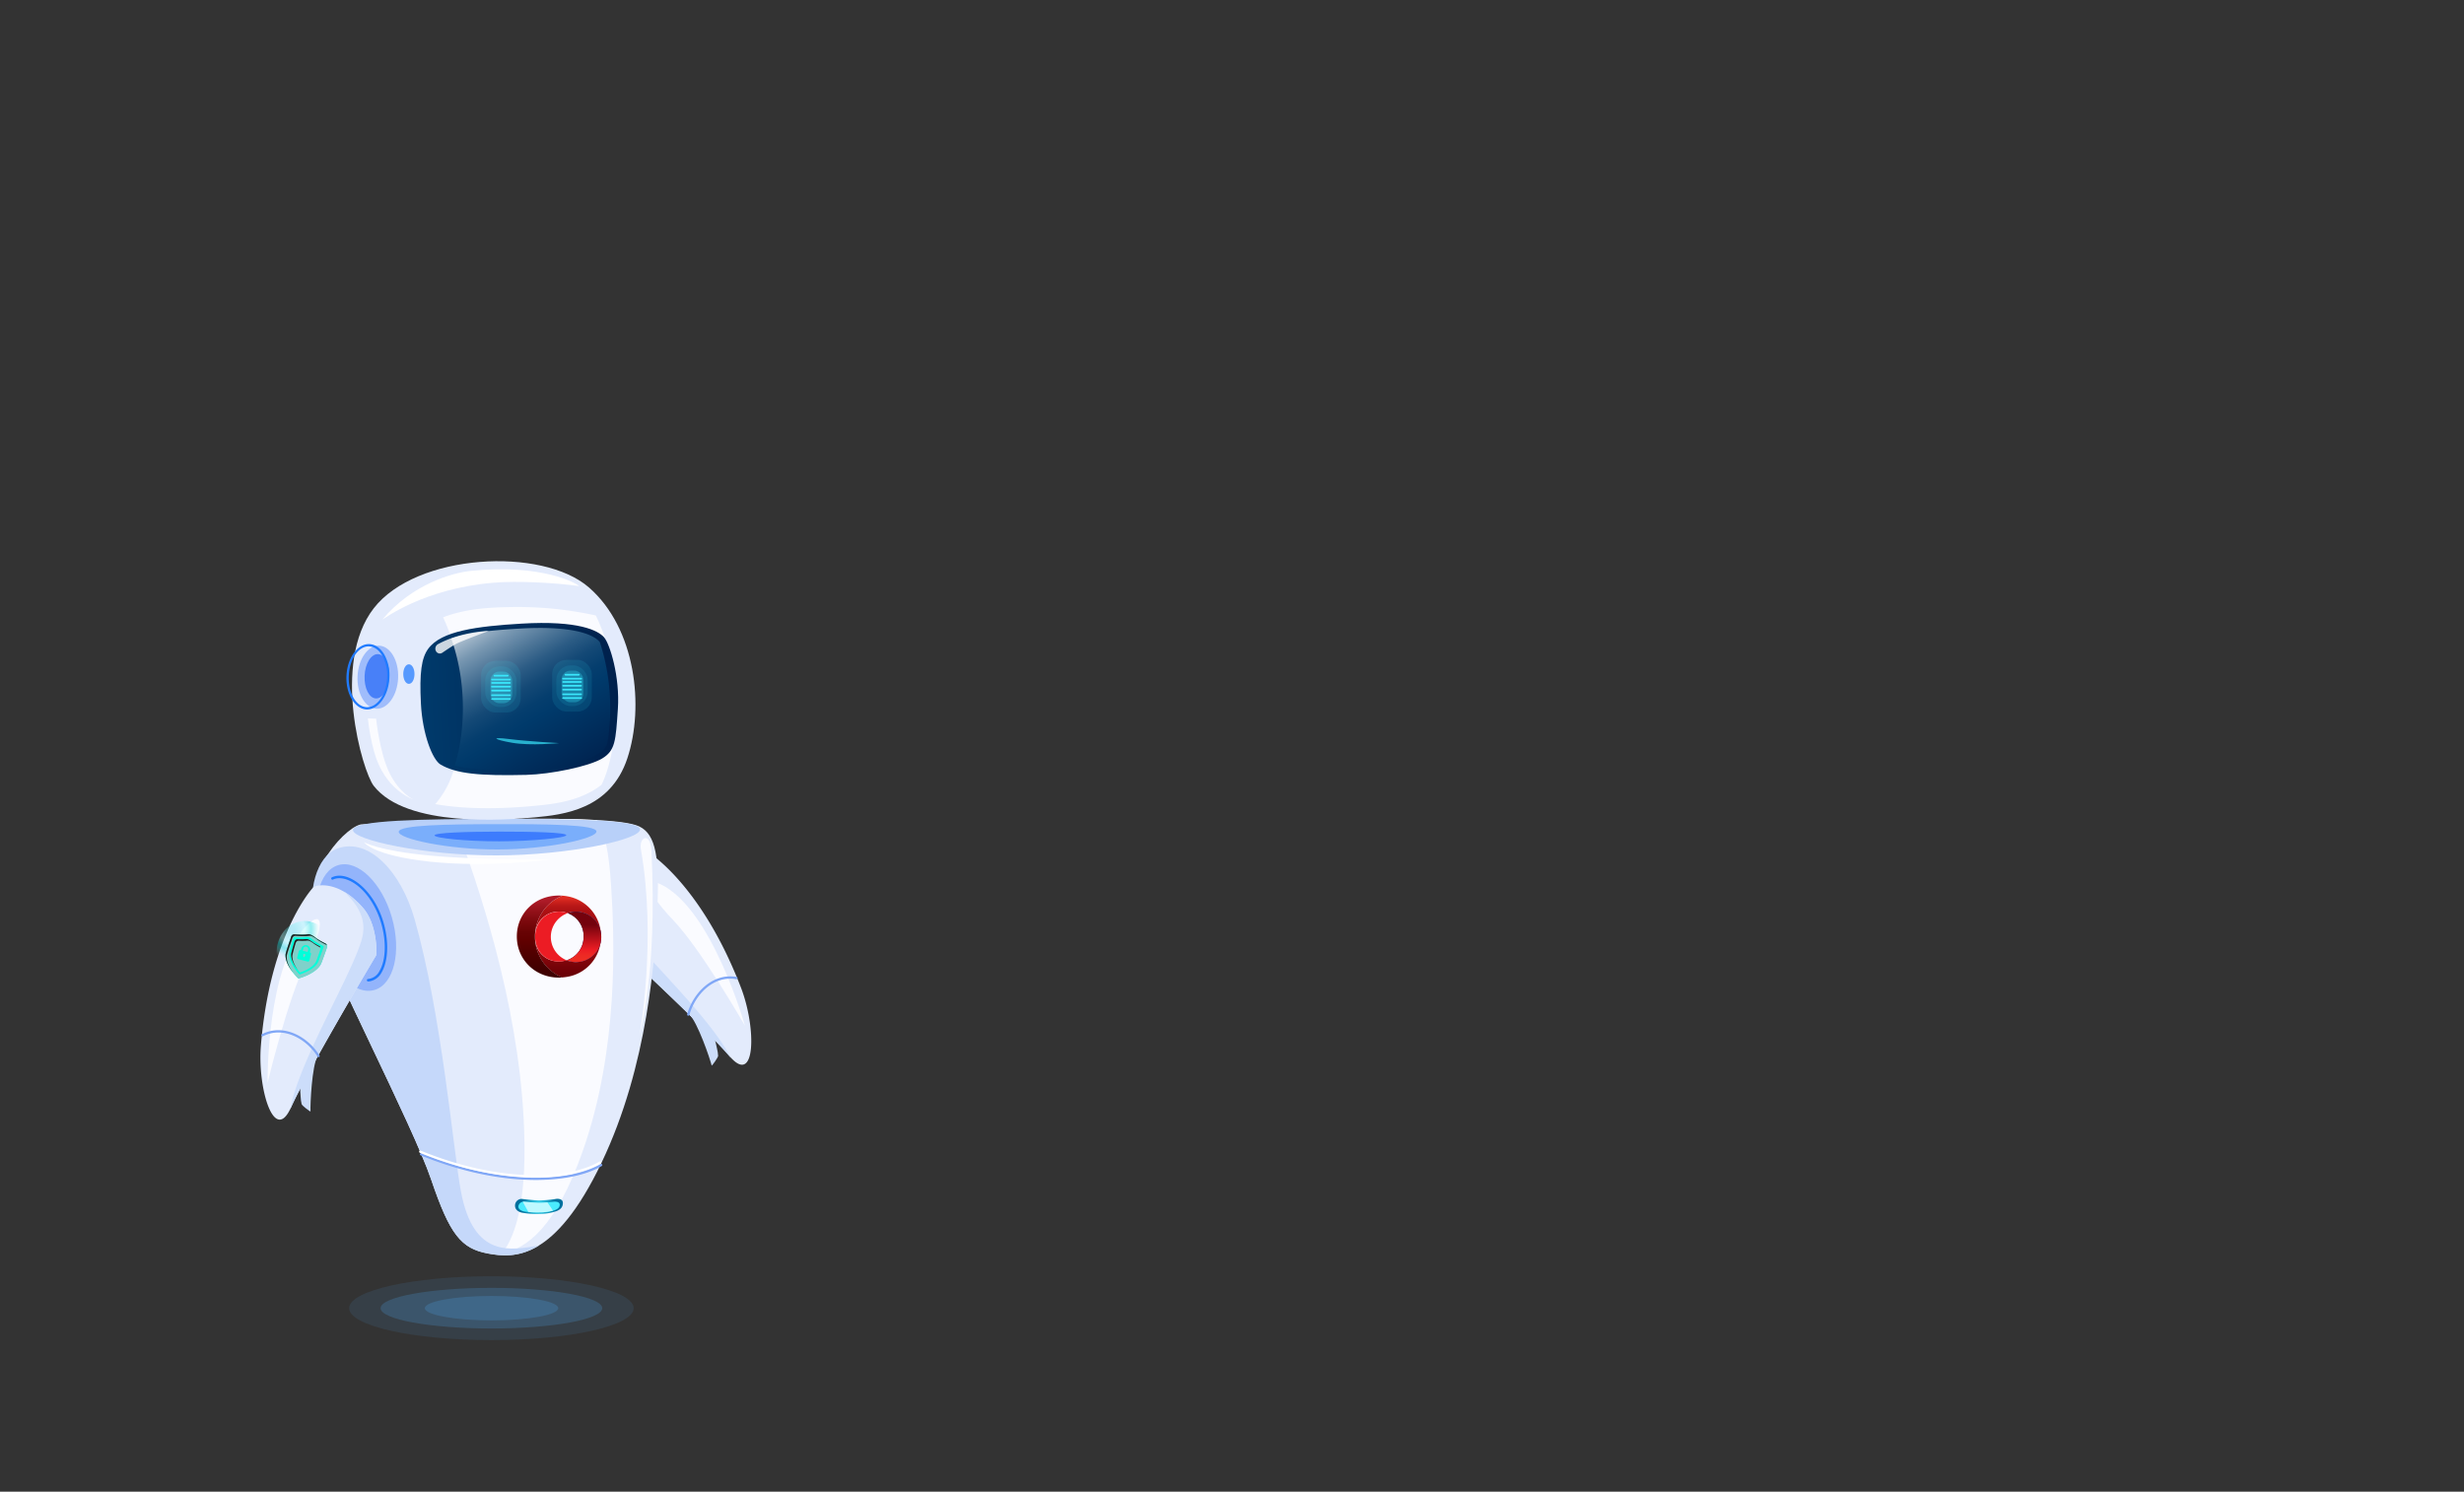 <svg xmlns="http://www.w3.org/2000/svg" xmlns:xlink="http://www.w3.org/1999/xlink" width="1024" height="620" viewBox="0 0 1024 620">
  <rect x="0" y="0" width="1024" height="620" fill="#333333" stroke="none"/>
  <defs>
    <style>
      .cls-1 {
        isolation: isolate;
      }

      .cls-2 {
        fill: none;
      }

      .cls-3, .cls-4 {
        fill: #51b2fb;
      }

      .cls-3, .cls-37 {
        opacity: 0.1;
      }

      .cls-4 {
        opacity: 0.2;
      }

      .cls-5 {
        fill: #e3ebfc;
      }

      .cls-6 {
        fill: #ccddfa;
      }

      .cls-7 {
        fill: #fafbff;
      }

      .cls-8 {
        fill: #80a7f6;
      }

      .cls-9 {
        fill: #9fbcfb;
      }

      .cls-10 {
        fill: #b8d0f9;
      }

      .cls-11, .cls-27, .cls-36 {
        fill: #207bff;
      }

      .cls-11, .cls-28 {
        opacity: 0.4;
      }

      .cls-12 {
        fill: #004bff;
        opacity: 0.5;
        mix-blend-mode: multiply;
      }

      .cls-13 {
        fill: #c5d8fa;
      }

      .cls-14 {
        fill: url(#_ÂÁ_Ï_ÌÌ_È_ËÂÌÚ_30);
      }

      .cls-15 {
        fill: #4aebff;
      }

      .cls-16, .cls-35 {
        fill: #fff;
      }

      .cls-17 {
        fill: #bef9ff;
      }

      .cls-18 {
        fill: url(#linear-gradient);
      }

      .cls-19 {
        fill: #ec1c24;
      }

      .cls-20 {
        fill: url(#linear-gradient-2);
      }

      .cls-21 {
        fill: url(#linear-gradient-3);
      }

      .cls-22 {
        fill: url(#linear-gradient-4);
      }

      .cls-23 {
        fill: url(#linear-gradient-5);
      }

      .cls-24 {
        fill: url(#linear-gradient-6);
      }

      .cls-25 {
        fill: url(#linear-gradient-7);
      }

      .cls-26 {
        fill: #93b4fb;
      }

      .cls-28 {
        mix-blend-mode: lighten;
        fill: url(#radial-gradient);
      }

      .cls-29 {
        fill: #00ffda;
      }

      .cls-30 {
        fill: #7fd1ca;
      }

      .cls-31 {
        fill: #1e1e1e;
      }

      .cls-32 {
        fill: url(#_ÂÁ_Ï_ÌÌ_È_ËÂÌÚ_14);
      }

      .cls-33 {
        fill: url(#_ÂÁ_Ï_ÌÌ_È_ËÂÌÚ_18);
      }

      .cls-34 {
        fill: #4880f8;
      }

      .cls-35 {
        opacity: 0.8;
      }

      .cls-36 {
        opacity: 0.72;
      }

      .cls-37, .cls-38, .cls-39, .cls-40 {
        fill: #3ae6fb;
      }

      .cls-38 {
        opacity: 0.3;
      }

      .cls-40 {
        opacity: 0.7;
      }
    </style>
    <radialGradient id="_ÂÁ_Ï_ÌÌ_È_ËÂÌÚ_30" data-name="¡ÂÁ˚ÏˇÌÌ˚È „‡‰ËÂÌÚ 30" cx="4508.49" cy="501.4" r="7.37" gradientTransform="translate(-4284.51)" gradientUnits="userSpaceOnUse">
      <stop offset="0" stop-color="#4aebff"/>
      <stop offset="1" stop-color="#00709e"/>
    </radialGradient>
    <linearGradient id="linear-gradient" x1="190.89" y1="372.66" x2="190.89" y2="413.3" gradientTransform="translate(45.19)" gradientUnits="userSpaceOnUse">
      <stop offset="0.02" stop-color="#dd2a21"/>
      <stop offset="0.06" stop-color="#c8201b"/>
      <stop offset="0.1" stop-color="#b71717"/>
      <stop offset="0.15" stop-color="#ac1113"/>
      <stop offset="0.22" stop-color="#a50e12"/>
      <stop offset="0.43" stop-color="#a30d11"/>
      <stop offset="0.79" stop-color="#6b0006"/>
    </linearGradient>
    <linearGradient id="linear-gradient-2" x1="179.09" y1="374.47" x2="179.09" y2="403.64" gradientTransform="translate(45.19)" gradientUnits="userSpaceOnUse">
      <stop offset="0" stop-color="#ad1a27"/>
      <stop offset="0.08" stop-color="#9e151f"/>
      <stop offset="0.28" stop-color="#7d090e"/>
      <stop offset="0.44" stop-color="#680304"/>
      <stop offset="0.56" stop-color="#610000"/>
      <stop offset="0.73" stop-color="#520000"/>
      <stop offset="1" stop-color="#3f0000"/>
    </linearGradient>
    <linearGradient id="linear-gradient-3" x1="746.72" y1="389.49" x2="766.14" y2="389.49" gradientTransform="matrix(-1, 0, 0, 1, 1015.73, 0)" gradientUnits="userSpaceOnUse">
      <stop offset="0" stop-color="#be1349"/>
      <stop offset="0.24" stop-color="#be124e"/>
      <stop offset="0.25" stop-color="#be124e"/>
      <stop offset="1" stop-color="#7a0025"/>
    </linearGradient>
    <linearGradient id="linear-gradient-4" x1="740.98" y1="399.18" x2="766.22" y2="399.18" gradientTransform="matrix(-1, 0, 0, 1, 1015.73, 0)" gradientUnits="userSpaceOnUse">
      <stop offset="0" stop-color="#282881"/>
      <stop offset="0.27" stop-color="#26257d"/>
      <stop offset="0.55" stop-color="#1f1b70"/>
      <stop offset="0.84" stop-color="#150c5b"/>
      <stop offset="1" stop-color="#0d004c"/>
    </linearGradient>
    <linearGradient id="linear-gradient-5" x1="746.95" y1="399.18" x2="766.14" y2="399.18" xlink:href="#linear-gradient-3"/>
    <linearGradient id="linear-gradient-6" x1="750.84" y1="389.41" x2="774.95" y2="389.41" xlink:href="#linear-gradient-4"/>
    <linearGradient id="linear-gradient-7" x1="197.49" y1="398.22" x2="197.49" y2="384.41" gradientTransform="translate(45.19)" gradientUnits="userSpaceOnUse">
      <stop offset="0" stop-color="#ed2d24"/>
      <stop offset="0.12" stop-color="#ed2824"/>
      <stop offset="0.25" stop-color="#ec1c24"/>
      <stop offset="1" stop-color="#74020d"/>
    </linearGradient>
    <radialGradient id="radial-gradient" cx="3056.91" cy="648.28" r="15.61" gradientTransform="matrix(0.74, 0.02, -0.03, 0.82, -2121.15, -206.49)" gradientUnits="userSpaceOnUse">
      <stop offset="0" stop-color="#00ddde" stop-opacity="0.52"/>
      <stop offset="0.09" stop-color="#2de6e7" stop-opacity="0.65"/>
      <stop offset="0.2" stop-color="#63f1f1" stop-opacity="0.8"/>
      <stop offset="0.3" stop-color="#8af8f9" stop-opacity="0.91"/>
      <stop offset="0.38" stop-color="#a2fdfd" stop-opacity="0.98"/>
      <stop offset="0.43" stop-color="#abffff"/>
      <stop offset="0.46" stop-color="#9ffcfd"/>
      <stop offset="0.51" stop-color="#7ff6f6"/>
      <stop offset="0.58" stop-color="#4aebeb"/>
      <stop offset="0.66" stop-color="#03dcdd"/>
      <stop offset="0.66" stop-color="#00dbdc"/>
      <stop offset="0.69" stop-color="#08dcdd" stop-opacity="0.97"/>
      <stop offset="0.74" stop-color="#1fdfe0" stop-opacity="0.88"/>
      <stop offset="0.8" stop-color="#44e5e5" stop-opacity="0.73"/>
      <stop offset="0.87" stop-color="#78eced" stop-opacity="0.53"/>
      <stop offset="0.94" stop-color="#baf5f6" stop-opacity="0.27"/>
      <stop offset="1" stop-color="#fff" stop-opacity="0"/>
    </radialGradient>
    <linearGradient id="_ÂÁ_Ï_ÌÌ_È_ËÂÌÚ_14" data-name="¡ÂÁ˚ÏˇÌÌ˚È „‡‰ËÂÌÚ 14" x1="4415.28" y1="502.11" x2="4497.3" y2="502.11" gradientTransform="translate(-4259.86 13.43) rotate(-2.88)" gradientUnits="userSpaceOnUse">
      <stop offset="0" stop-color="#003a6b"/>
      <stop offset="1" stop-color="#00204c"/>
    </linearGradient>
    <linearGradient id="_ÂÁ_Ï_ÌÌ_È_ËÂÌÚ_18" data-name="¡ÂÁ˚ÏˇÌÌ˚È „‡‰ËÂÌÚ 18" x1="4482.23" y1="256.51" x2="4523.79" y2="326.53" gradientTransform="translate(-4284.51)" gradientUnits="userSpaceOnUse">
      <stop offset="0" stop-color="#cbd7e1"/>
      <stop offset="0.05" stop-color="#aec0d0"/>
      <stop offset="0.15" stop-color="#7998b2"/>
      <stop offset="0.26" stop-color="#4e7698"/>
      <stop offset="0.35" stop-color="#2c5c85"/>
      <stop offset="0.44" stop-color="#144976"/>
      <stop offset="0.53" stop-color="#053e6e"/>
      <stop offset="0.6" stop-color="#003a6b"/>
      <stop offset="1" stop-color="#00204c"/>
    </linearGradient>
  </defs>
  <title>robot</title>
  <g class="cls-1">
    <g id="prosabot">
      <g id="fondo">
        <rect class="cls-2" width="1024" height="620"/>
      </g>
      <g id="sombra">
        <ellipse class="cls-3" cx="204.22" cy="543.73" rx="59.12" ry="13.27"/>
        <ellipse class="cls-4" cx="204.22" cy="543.73" rx="46.05" ry="8.44"/>
        <path class="cls-4" d="M232,543.73c0,2.8-12.41,5.08-27.73,5.08s-27.72-2.28-27.72-5.08,12.41-5.08,27.72-5.08S232,540.92,232,543.73Z"/>
      </g>
      <g id="brazoIzquierdo">
        <g>
          <path class="cls-5" d="M308,410.67c-15.1-39.29-34.5-53.83-39-56.77a3.32,3.32,0,0,0-2.23-.55c-2.92.31-10.27,2.33-15.86,14.43-3.87,8.36-.17,20.16.38,20.67,5.74,5.29,41.8,38.66,51.85,50.48C314.06,451.78,314.41,427.47,308,410.67Z"/>
          <path class="cls-6" d="M250.86,367.83a34.9,34.9,0,0,1,5.72-8.93c-.63,1.09-1.26,2.28-1.87,3.59-4.87,10.55-.78,16.42,2.17,20.41,10.55,14.31,38,39.46,46.85,56.8l-.64-.72c-10-11.82-46.11-45.19-51.85-50.48C250.69,388,247,376.19,250.86,367.83Z"/>
          <path class="cls-7" d="M274.77,367.63c21.36,10.53,34.81,58.69,34.81,58.69s-18.08-31.64-30-44.09S267.47,364,274.77,367.63Z"/>
          <path class="cls-6" d="M297.08,431.85c.57,2.84,1.31,5.14,1.36,7,0,.66-2.61,4.34-2.69,4-.71-2.92-5.84-17.88-9.31-21.3C285.21,420.39,296.52,429,297.08,431.85Z"/>
          <path class="cls-8" d="M286.18,422.15a.48.48,0,0,0,.33-.33c2.35-8.43,10-16.49,19.43-14.82a.48.48,0,0,0,.17-.95c-10-1.76-18.06,6.68-20.53,15.52a.48.48,0,0,0,.34.59A.46.46,0,0,0,286.18,422.15Z"/>
        </g>
        <path class="cls-9" d="M264.61,373.21c6.91-11,8.7-22.33,4-25.26s-14.11,3.63-21,14.65-8.59,22.18-4,25.27C250.23,392.33,257.7,384.24,264.61,373.21Z"/>
      </g>
      <g id="torso">
        <path class="cls-5" d="M150.77,342.6c-5.73-.37-25.92,19.88-19.84,39.53s40.48,85.21,48.27,108.17,12.46,28.61,23.54,30.69,27.82,2.85,47.23-37.68,22.4-86,23.28-107.67-1.38-30.21-8.94-32.67C246.68,337.21,150.77,342.6,150.77,342.6Z"/>
        <path class="cls-7" d="M242.14,478.54c15.05-42.64,13.24-88.46,11.84-110.18-.93-14.43-2.63-22.95-6-27.52-16-.9-39.44-.51-59.29.13,10.61,28,26.3,75.13,28.91,123.68,1.74,32.4-2.74,48.23-8.93,56.33C218.81,519,230.94,510.26,242.14,478.54Z"/>
        <path class="cls-10" d="M266,344.77c0,4.2-29.68,10.72-59.63,10.77S146.7,349.16,146.69,345s29.69-4.58,59.64-4.63S266,340.57,266,344.77Z"/>
        <path class="cls-11" d="M247.88,345.62c0,2.91-20.44,7.42-41.08,7.46s-41.09-4.41-41.1-7.32,20.46-3.17,41.09-3.21S247.88,342.72,247.88,345.62Z"/>
        <path class="cls-12" d="M235.33,347.13c0,1.11-14.1,2.52-27.85,2.55s-26.9-1.35-26.9-2.46,13.15-1.55,26.9-1.57S235.33,346,235.33,347.13Z"/>
        <path class="cls-13" d="M191.52,495.05c-3.18-17.19-7.92-73.37-19.22-113-5.66-19.87-19-33.89-31.88-29.45-9.16,3.15-12.78,18.93-9.49,29.56,6.08,19.64,40.48,85.21,48.27,108.17s12.46,28.61,23.54,30.69c5.71,1.07,12.92,1.78,21.22-3.31C212.73,519.45,196.79,523.5,191.52,495.05Z"/>
        <path class="cls-14" d="M231.17,503.41a20.31,20.31,0,0,1-6.83,1.13,31,31,0,0,1-7.63-.56c-1.43-.36-2.67-1.28-2.67-2.84h0a2.77,2.77,0,0,1,2.68-2.83s5.87.66,7.3.64a52.27,52.27,0,0,0,7.41-.69c1.47,0,2.85.43,2.41,2.54C233.63,501.78,233,502.75,231.17,503.41Z"/>
        <path class="cls-15" d="M230.23,503.1a20.88,20.88,0,0,1-5.9.8,33.08,33.08,0,0,1-6.6-.4c-1.23-.26-2.31-.91-2.31-2h0a2.19,2.19,0,0,1,2.31-2s5.08.47,6.32.46a53.3,53.3,0,0,0,6.41-.5c1.27,0,2.46.31,2.07,1.82C232.36,501.93,231.77,502.63,230.23,503.1Z"/>
        <path class="cls-8" d="M222.69,490.45c-13.49,0-30-2.92-47.88-10.25a.48.48,0,0,1,.36-.89c33.25,13.67,61.86,11.93,74.37,4.54a.48.48,0,1,1,.49.82C244.08,488.19,234.57,490.45,222.69,490.45Z"/>
        <path class="cls-16" d="M222.34,489.39c-13.49,0-30-2.93-47.88-10.26a.48.48,0,0,1,.36-.89c33.25,13.67,61.86,11.94,74.37,4.54a.49.49,0,0,1,.66.17.47.47,0,0,1-.17.65C243.73,487.12,234.22,489.39,222.34,489.39Z"/>
        <path class="cls-7" d="M270.73,353.68c2.56,52-4.94,76.55-4.94,76.55S273,391,266.35,353C265.44,347.82,270.34,345.56,270.73,353.68Z"/>
        <path class="cls-16" d="M151.27,350.05s5.91,3.56,27.53,5.57,50.07,1.62,50.07,1.62-26.23,3.48-50.18.9S151.27,350.05,151.27,350.05Z"/>
        <path class="cls-17" d="M227.51,499.75c-1,.09-2.27.16-3.46.17s-6.32-.46-6.32-.46a2.52,2.52,0,0,0-.48.05l2.33,4.25a44.36,44.36,0,0,0,4.75.14,21.25,21.25,0,0,0,5.49-.7Z"/>
        <g>
          <path class="cls-18" d="M222.31,389.28a18.34,18.34,0,0,1,11.45-17,19.6,19.6,0,0,1,2,.26,16.89,16.89,0,0,1,14,16.1c0,.18,0,.36,0,.55v.19h0a10.49,10.49,0,0,0-13.9-9.88c1-.37,1-.37-.06,0a10.11,10.11,0,0,0-3.53-.62c-5.85,0-10,4.72-10,10.37v.1c0,5.65,4.05,10.27,9.9,10.27a10,10,0,0,0,3.22-.52,10.46,10.46,0,0,0,14.35-9.55,16.73,16.73,0,0,1-14,16.45,20.86,20.86,0,0,1-2.14.26A18.35,18.35,0,0,1,222.31,389.28Z"/>
          <path class="cls-19" d="M228.92,389.41a10.47,10.47,0,0,0,6.59,9.72,10,10,0,0,1-3.22.52c-5.85,0-9.9-4.62-9.9-10.27v-.1c0-5.65,4.14-10.37,10-10.37a10.11,10.11,0,0,1,3.53.62c1.06-.39,1.1-.39.06,0A10.48,10.48,0,0,0,228.92,389.41Z"/>
          <path class="cls-20" d="M232.29,372.22q.74,0,1.47.06a18.35,18.35,0,0,0,0,34c-.46,0-.92.06-1.39.06-10.18,0-17.58-7.69-17.58-17.07v-.09C214.8,379.81,222.1,372.22,232.29,372.22Z"/>
          <path class="cls-21" d="M249.87,389.41c0,.06,0,.11,0,.17s0-.12,0-.19Z"/>
          <path class="cls-22" d="M235.8,399c1.1.4,1.07.4,0,0Z"/>
          <path class="cls-23" d="M235.8,399c1.1.4,1.07.4,0,0Z"/>
          <path class="cls-24" d="M239.39,399.88a10.43,10.43,0,0,1-3.88-.75l.29-.1c1.07.4,1.1.4,0,0a10.21,10.21,0,0,0,6.74-9.75v-.09a10.06,10.06,0,0,0-6.62-9.66l.05,0a10.49,10.49,0,0,1,13.9,9.88c0,.07,0,.13,0,.19A10.46,10.46,0,0,1,239.39,399.88Z"/>
          <path class="cls-25" d="M239.39,399.88a10.43,10.43,0,0,1-3.88-.75l.29-.1c1.07.4,1.1.4,0,0a10.21,10.21,0,0,0,6.74-9.75v-.09a10.06,10.06,0,0,0-6.62-9.66l.05,0a10.49,10.49,0,0,1,13.9,9.88c0,.07,0,.13,0,.19A10.46,10.46,0,0,1,239.39,399.88Z"/>
        </g>
      </g>
      <g id="brazoDerecho">
        <path class="cls-26" d="M162.85,381.29c4.11,14.33.86,27.85-7.28,30.19s-18.07-7.4-22.19-21.73-.86-27.86,7.28-30.19S158.73,367,162.85,381.29Z"/>
        <path class="cls-27" d="M153,407.93a.51.51,0,0,1-.53-.48.52.52,0,0,1,.48-.55,5.93,5.93,0,0,0,4.78-3.35c3.39-5.81,2.74-16.78-1.51-25.51-5.07-10.44-13.18-14.61-17.79-12.48a.52.52,0,1,1-.43-.94c5.79-2.67,14.38,3.14,19.15,13,4.39,9,5,20.4,1.48,26.48a7,7,0,0,1-5.61,3.86Z"/>
        <g>
          <path class="cls-5" d="M108.41,434.76c3.42-41.83,17.85-61.3,21.29-65.41a3.46,3.46,0,0,1,2-1.17c2.87-.55,10.44-.74,19.15,9.17,6,6.84,5.78,19.16,5.4,19.81-4,6.71-29,49-35.33,63.14C114.06,475.71,107,452.64,108.41,434.76Z"/>
          <path class="cls-6" d="M150.87,377.39a33.89,33.89,0,0,0-7.94-6.86c.91.86,1.84,1.81,2.78,2.88,7.59,8.64,5.33,15.43,3.63,20.08-6.06,16.7-25.24,48.64-28.8,67.71.13-.27.27-.56.41-.87,6.28-14.17,31.33-56.43,35.32-63.13C156.66,396.55,156.89,384.23,150.87,377.39Z"/>
          <path class="cls-7" d="M128,384.12c-17.42,16.23-16.8,66-16.8,66s8.41-35.4,16.26-50.71S134,378.58,128,384.12Z"/>
          <path class="cls-6" d="M124.68,451.8c.26,2.87.2,5.28.67,7.11.17.64,3.7,3.38,3.69,3-.14-3,.58-18.73,2.93-23C132.8,437.44,124.43,448.93,124.68,451.8Z"/>
          <path class="cls-8" d="M132.37,439.4a.48.48,0,0,1-.41-.23c-4.59-7.35-14.09-12.82-22.65-8.49a.48.48,0,0,1-.64-.21.47.47,0,0,1,.21-.64c9.07-4.59,19.08,1.12,23.89,8.84a.47.47,0,0,1-.15.65A.49.49,0,0,1,132.37,439.4Z"/>
        </g>
        <g>
          <path class="cls-28" d="M138.15,396c-.21,7.08-5.57,12.67-12,12.48s-11.39-6.1-11.17-13.19,5.57-12.68,12-12.48S138.37,388.88,138.15,396Z"/>
          <g>
            <path class="cls-29" d="M118.68,396.71c-.16,2.39,1.18,4.88,2.55,6.78a24.29,24.29,0,0,0,2.78,3.2s7.37-1.89,9.4-6.12c.42-.89,2.36-6.43,2.36-6.43s.58-1.35-.51-2a32.61,32.61,0,0,1-3.74-2.12,11,11,0,0,0-2.49-1.6c-.71-.25-1-.11-2.32,0a40.6,40.6,0,0,1-4.39-.11c-1.3,0-1.45,1.45-1.45,1.45S118.75,395.71,118.68,396.71Z"/>
            <path class="cls-30" d="M120.87,389.79s-2.12,5.92-2.19,6.92c-.31,4.77,5.33,10,5.33,10h0s7.38-1.89,9.4-6.12c.43-.89,2.36-6.44,2.36-6.44s.58-1.34-.51-1.95a34.19,34.19,0,0,1-3.74-2.12,11,11,0,0,0-2.49-1.6c-.71-.25-1-.11-2.32,0a43.42,43.42,0,0,1-4.39-.11C121,388.3,120.87,389.79,120.87,389.79Zm1.16-.24,1.08,0a12.32,12.32,0,0,0,3.39,0c2.33-.44,3.05.74,4.17,1.55a21.74,21.74,0,0,0,2.88,1.67l.93.49a1.28,1.28,0,0,1,0,.27.19.19,0,0,0,0,.08c-.74,2.12-2,5.71-2.31,6.31-.88,1.84-3.1,3.19-4.81,4a25.64,25.64,0,0,1-2.85,1.13,23,23,0,0,1-2-2.39c-1.1-1.54-2.43-4.09-2.29-6.15a45.08,45.08,0,0,1,1.77-6.7C121.93,389.82,122,389.55,122,389.55Z"/>
            <path class="cls-31" d="M118.68,396.71c-.18,2.77,1.64,5.69,3.21,7.64-1.44-1.93-2.88-4.52-2.72-7,.07-1,2.19-6.91,2.19-6.91s.16-1.5,1.45-1.47a38.43,38.43,0,0,0,4.4.11c1.3-.09,1.61-.23,2.32,0a10.73,10.73,0,0,1,2.48,1.6,34.26,34.26,0,0,0,3.75,2.12l.09.07a1.21,1.21,0,0,0-.59-.71,33.29,33.29,0,0,1-3.74-2.12,11,11,0,0,0-2.49-1.6c-.71-.26-1-.11-2.32,0a38.19,38.19,0,0,1-4.39-.11c-1.3,0-1.46,1.47-1.46,1.47S118.75,395.71,118.68,396.71Z"/>
            <path class="cls-30" d="M126,396.84a.47.47,0,0,0,.11.43l-.09.35a.11.11,0,0,0,.07.12l.28.07a.09.09,0,0,0,.11-.07l.1-.35a.45.45,0,0,0,.31-.32.46.46,0,1,0-.89-.23Z"/>
            <path class="cls-30" d="M126,394.47l-.18.68,2,.53.18-.67a1.06,1.06,0,1,0-2-.54Z"/>
            <path class="cls-30" d="M122.33,391.44s-1.28,4.36-1.34,5.1c-.27,3.55,3.68,7.64,3.68,7.64h0s5.23-1.47,6.71-4.64c.31-.67,1.74-4.82,1.74-4.82s.43-1-.34-1.45a21.67,21.67,0,0,1-2.63-1.53c-.45-.34-.86-.61-1.2-.82a5.76,5.76,0,0,0-.75-.41h0a2.75,2.75,0,0,0-1.54-.12,24.23,24.23,0,0,1-3.1,0C122.65,390.35,122.33,391.44,122.33,391.44Zm1.88,3.87a.57.57,0,0,1,.7-.41l.15,0,.18-.68a1.88,1.88,0,1,1,3.64,1l-.18.68.15,0a.58.58,0,0,1,.4.71l-.69,2.65a.59.59,0,0,1-.7.41l-3.94-1a.57.57,0,0,1-.41-.7Z"/>
            <path class="cls-31" d="M121,396.55c-.2,2.54,1.79,5.37,2.92,6.76-1.13-1.51-2.59-3.93-2.42-6.12.05-.75,1.34-5.11,1.34-5.11s.31-1.09,1.22-1.08a22.62,22.62,0,0,0,3.1,0,2.89,2.89,0,0,1,1.53.13h0a5.76,5.76,0,0,1,.75.41,13.76,13.76,0,0,1,1.19.82,18.88,18.88,0,0,0,2.58,1.49.9.9,0,0,0-.44-.6,23.08,23.08,0,0,1-2.63-1.53c-.45-.34-.86-.61-1.2-.82a5.21,5.21,0,0,0-.74-.41h0a2.89,2.89,0,0,0-1.53-.13,24.17,24.17,0,0,1-3.09,0c-.92,0-1.23,1.08-1.23,1.08S121.05,395.8,121,396.55Z"/>
          </g>
        </g>
      </g>
      <g id="cabeza">
        <g>
          <path class="cls-5" d="M155.31,326.62c13.63,17.55,55.35,14.2,67,13.1s31.32-3.14,38.41-24.54,3.55-54-15.95-71S173,230,155.31,252.84,150.58,320.53,155.31,326.62Z"/>
          <path class="cls-16" d="M158.91,257.5c.78-.27,16.89-12.8,46.06-15.3,10-.86,25.69,0,35.74,1.4-1-1.06-15.43-9.4-45.19-6.3C188.26,238.06,171.43,242.6,158.91,257.5Z"/>
          <path class="cls-7" d="M212,252.32c-9.39.15-18.8.82-27.65,4.18l-.21.08c9.19,19.46,9.94,44.82,4.56,62.95a38.2,38.2,0,0,1-7.82,14.7c16.23,2.86,34.39,1.37,41.45.7,7.69-.74,18.91-1.88,27.68-8.76a44.2,44.2,0,0,0,2.54-6.64c5.45-18.37,4.6-44.15-4.93-63.71A151.69,151.69,0,0,0,212,252.32Z"/>
          <path class="cls-32" d="M178,269.6c5.41-7.36,20.17-9.29,38.66-10.39,23.85-1.42,31.92,2.9,34.36,5.65s6.66,16.46,5.76,29.78-1.06,17.32-6.54,20.62-21.3,6.56-31.52,6.81c-19.37.47-29.13-.48-35.61-4.28-3.31-1.94-7.52-12.42-8.18-25.34S175.18,273.42,178,269.6Z"/>
          <path class="cls-33" d="M216,261.27c-11.49.66-21.46,1.65-28.48,4.14,6.14,17,6.18,37.26,1.62,52.22-.06.17-.12.33-.17.5,6.14,1.78,14.92,2.2,29,1.87,9.8-.23,25-3.26,30.24-6.36a9.32,9.32,0,0,0,4.11-4.29,89,89,0,0,0-3-42.37,4,4,0,0,0-.34-.43C246.61,264,238.87,259.94,216,261.27Z"/>
          <path class="cls-9" d="M165.45,281.84c-.32,7.23-4.36,12.93-9,12.72s-8.19-6.24-7.86-13.47,4.36-12.93,9-12.72S165.77,274.61,165.45,281.84Z"/>
          <path class="cls-34" d="M161.76,281.3c-.23,5.07-2.7,9.09-5.53,9s-4.93-4.34-4.71-9.42,2.7-9.09,5.53-9S162,276.22,161.76,281.3Z"/>
          <path class="cls-27" d="M161.83,281.68l-.47,0,.47,0a17.75,17.75,0,0,0-2.12-9.63c-1.57-2.69-3.77-4.23-6.19-4.34-4.9-.22-9.19,5.69-9.53,13.17s3.4,13.76,8.32,14h.27C157.38,294.86,161.51,289,161.83,281.68Zm-8.35-13c2.08.1,4,1.47,5.4,3.87a16.79,16.79,0,0,1,2,9.1c-.31,7-4.14,12.45-8.53,12.27s-7.71-6-7.4-13,4-12.27,8.3-12.27Z"/>
          <path class="cls-7" d="M152.89,298.6l3.42.12s1.46,14.21,5.55,22.56,9.92,11,9.92,11-8.76-2.83-14-13.66C154,310.85,152.89,298.6,152.89,298.6Z"/>
          <path class="cls-35" d="M181.21,270.69v0a1.81,1.81,0,0,0,2.6.62c1.67-1.14,4.2-2.84,5.66-3.64,2.3-1.25,13.7-5.46,13.7-5.46s-11.42.24-21.12,5.51A2.16,2.16,0,0,0,181.21,270.69Z"/>
        </g>
        <path class="cls-36" d="M172.26,280.17c0,2.25-1,4.07-2.33,4.07s-2.34-1.82-2.34-4.07,1-4.06,2.34-4.06S172.26,277.93,172.26,280.17Z"/>
      </g>
      <g id="ojos">
        <g>
          <rect class="cls-37" x="199.94" y="274.66" width="16.45" height="21.49" rx="5.9"/>
          <rect class="cls-37" x="201.66" y="276.97" width="13" height="16.87" rx="5.9"/>
          <rect class="cls-38" x="203.85" y="279.14" width="9.02" height="13.14" rx="3.66"/>
          <path class="cls-39" d="M211.91,284.2H204.5a.36.36,0,0,1,0-.72h7.41a.36.36,0,0,1,0,.72Z"/>
          <path class="cls-39" d="M211.91,285.76H204.5a.36.36,0,1,1,0-.71h7.41a.36.36,0,1,1,0,.71Z"/>
          <path class="cls-39" d="M211.91,287.39H204.5a.36.36,0,0,1,0-.72h7.41a.36.36,0,0,1,0,.72Z"/>
          <path class="cls-39" d="M211,281.2h-5.52a.36.36,0,1,1,0-.72H211a.36.36,0,0,1,0,.72Z"/>
          <path class="cls-39" d="M211.91,282.82H204.5a.36.36,0,0,1-.36-.36.36.36,0,0,1,.36-.36h7.41a.36.36,0,0,1,.36.36A.36.36,0,0,1,211.91,282.82Z"/>
          <path class="cls-39" d="M211.91,289.32H204.5a.36.36,0,0,1,0-.72h7.41a.36.36,0,0,1,0,.72Z"/>
          <path class="cls-39" d="M211.91,290.88H204.5a.36.36,0,0,1-.36-.36.36.36,0,0,1,.36-.36h7.41a.36.36,0,0,1,.36.36A.36.36,0,0,1,211.91,290.88Z"/>
        </g>
        <g>
          <rect class="cls-37" x="229.48" y="274.27" width="16.45" height="21.49" rx="5.9"/>
          <rect class="cls-37" x="231.21" y="276.58" width="13" height="16.87" rx="5.9"/>
          <rect class="cls-38" x="233.4" y="278.75" width="9.02" height="13.14" rx="3.66"/>
          <path class="cls-39" d="M241.46,283.81h-7.41a.36.36,0,0,1,0-.72h7.41a.36.36,0,1,1,0,.72Z"/>
          <path class="cls-39" d="M241.46,285.38h-7.41a.36.36,0,0,1,0-.72h7.41a.36.36,0,0,1,0,.72Z"/>
          <path class="cls-39" d="M241.46,287h-7.41a.36.36,0,0,1,0-.72h7.41a.36.36,0,1,1,0,.72Z"/>
          <path class="cls-39" d="M240.52,280.81H235a.36.36,0,0,1,0-.72h5.53a.36.36,0,0,1,0,.72Z"/>
          <path class="cls-39" d="M241.46,282.43h-7.41a.36.36,0,1,1,0-.71h7.41a.36.36,0,1,1,0,.71Z"/>
          <path class="cls-39" d="M241.46,288.93h-7.41a.36.36,0,0,1,0-.72h7.41a.36.36,0,1,1,0,.72Z"/>
          <path class="cls-39" d="M241.46,290.49h-7.41a.36.36,0,1,1,0-.71h7.41a.36.36,0,1,1,0,.71Z"/>
        </g>
      </g>
      <path id="boca" class="cls-40" d="M211.59,307.18c7.43.94,20.74,1.68,20.74,1.68s-11.78,1.19-19.46-.13S203.6,306.16,211.59,307.18Z"/>
    </g>
  </g>
</svg>

